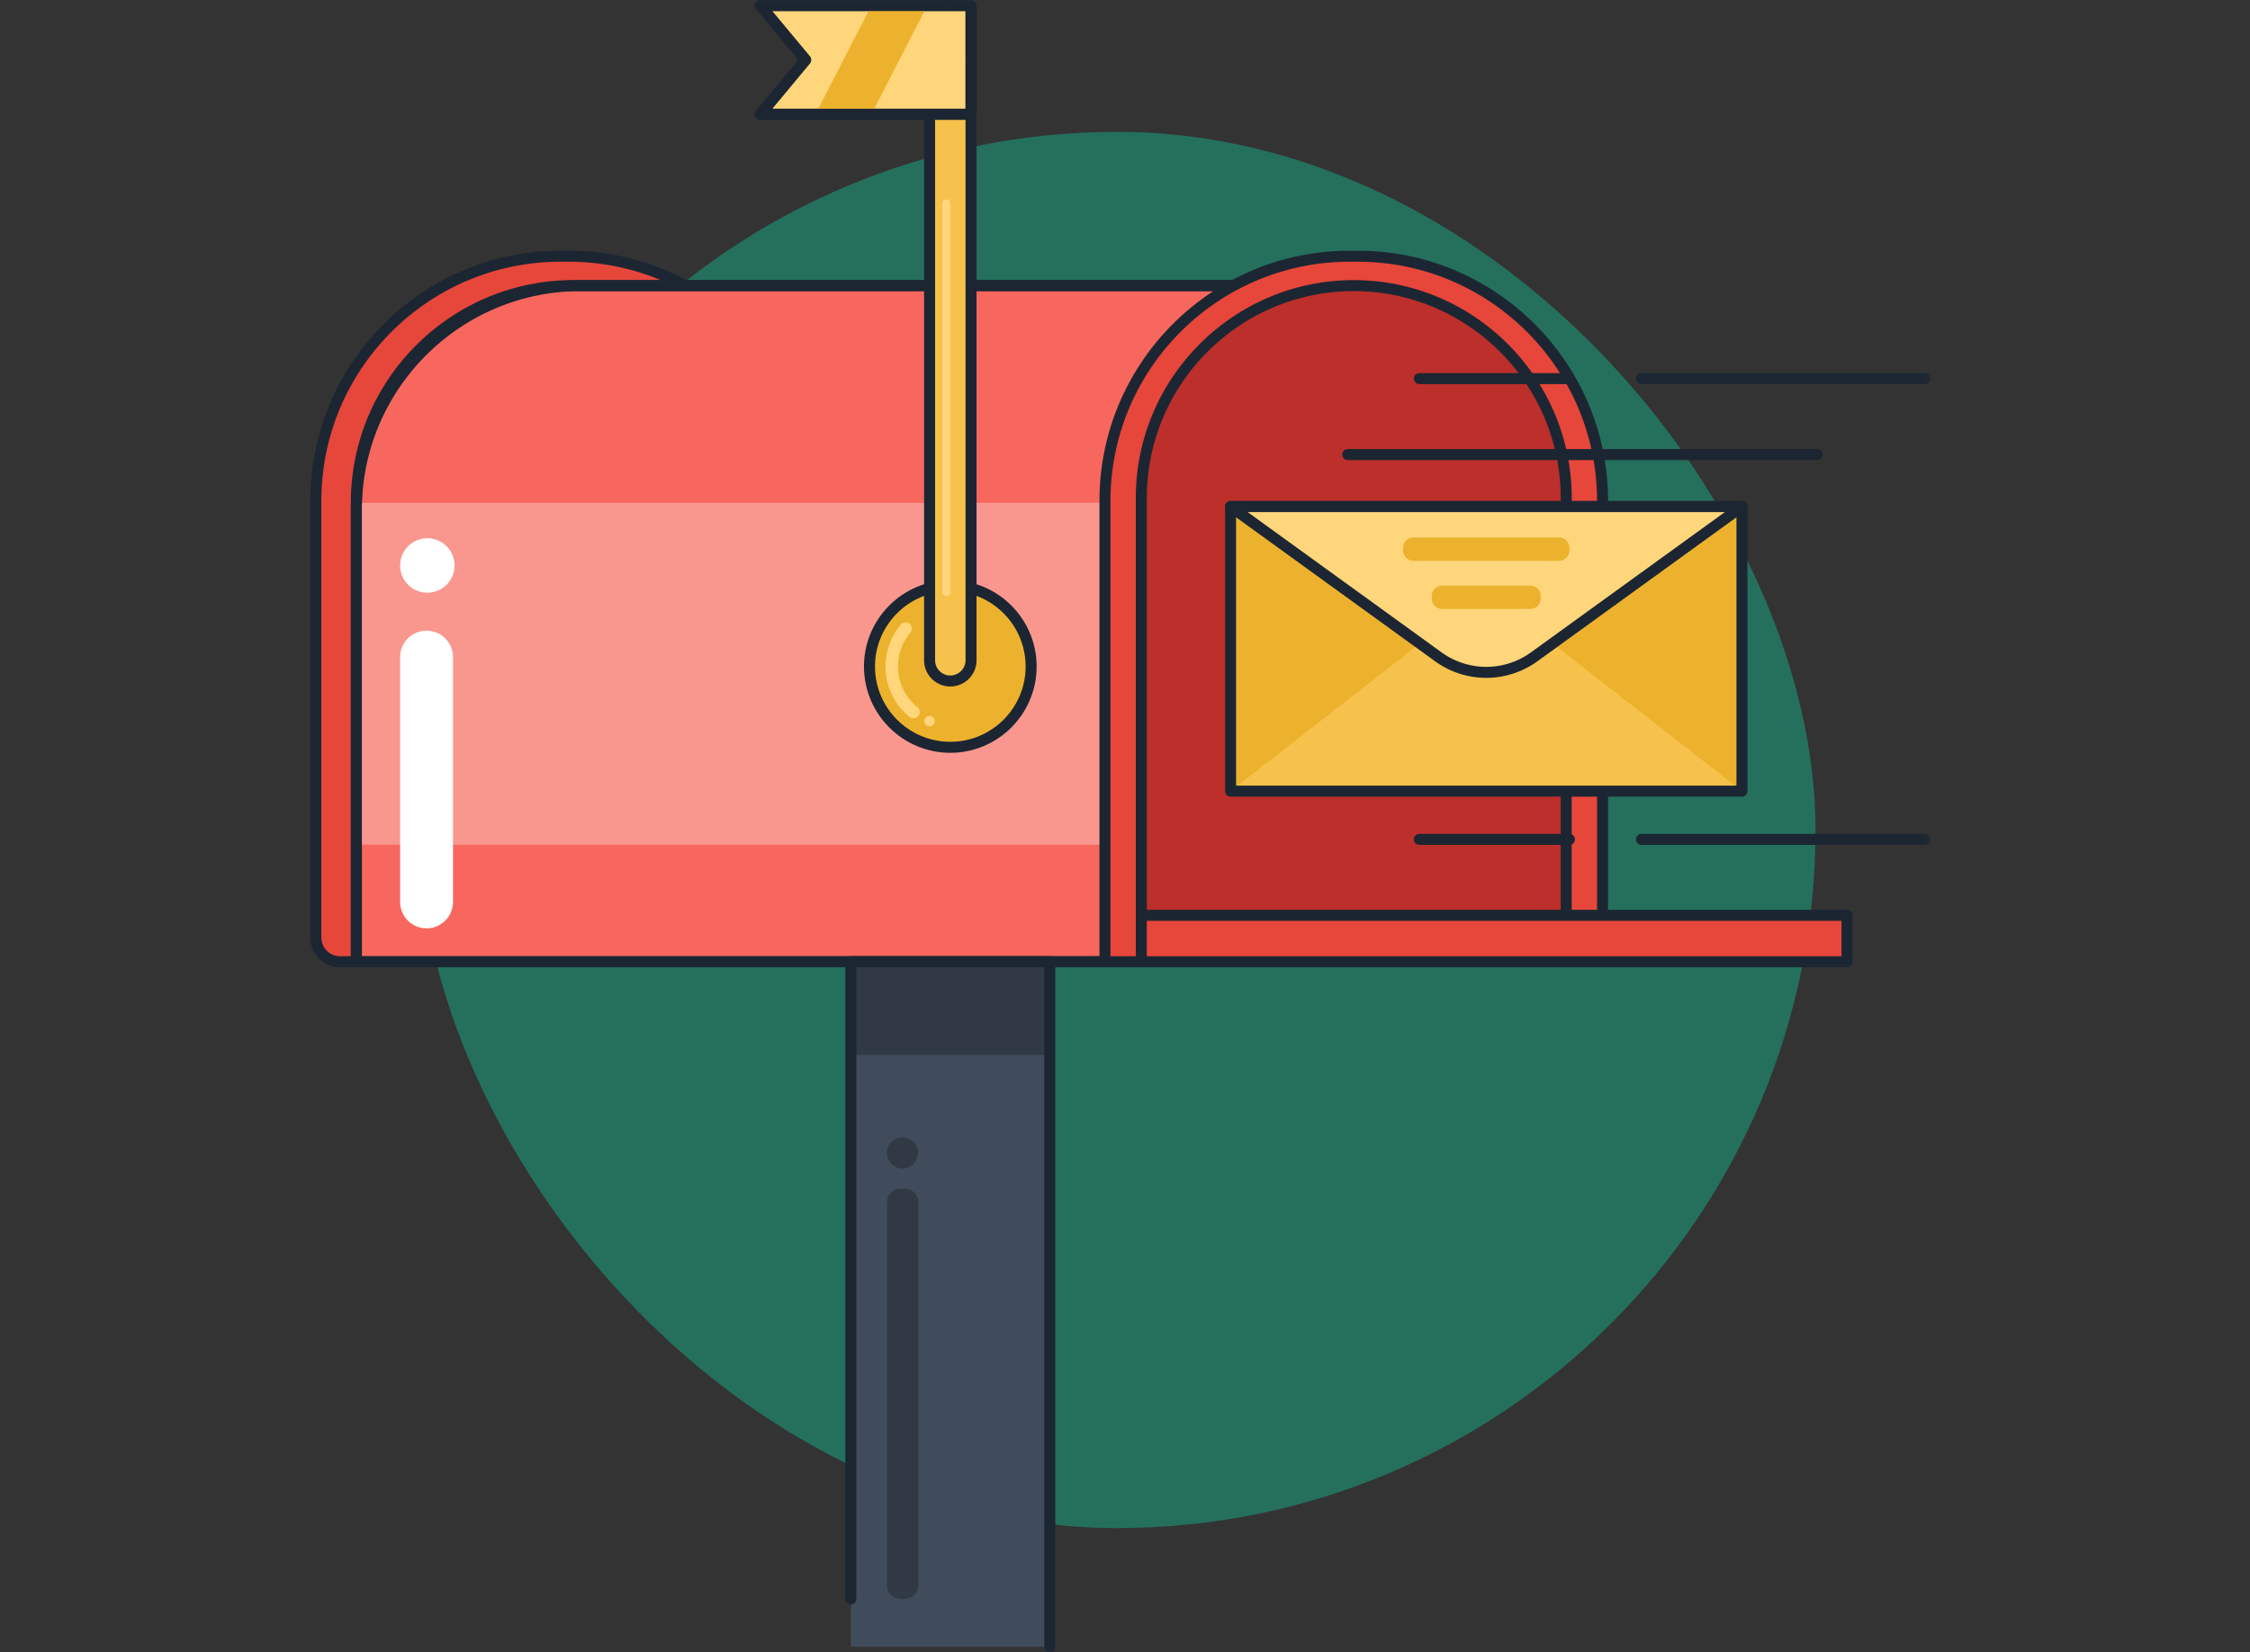 <svg xmlns="http://www.w3.org/2000/svg" xmlns:xlink="http://www.w3.org/1999/xlink" width="290" height="213" viewBox="0 0 290 213">
    <rect x="0" y="0" width="290" height="213" fill="#333333" stroke="none"/>
    <defs>
        <path id="a" d="M0 213h208.843V0H0z"/>
    </defs>
    <g fill="none" fill-rule="evenodd">
        <rect width="180" height="180" x="54" y="17" fill="#00FFBF" fill-opacity=".3" rx="90"/>
        <g transform="translate(40)">
            <path fill="#E7463B" d="M33.31 33.033h-1.068C14.827 33.033.71 47.15.71 64.565v56.302a3.123 3.123 0 0 0 3.122 3.123H61.72a3.123 3.123 0 0 0 3.123-3.123V64.565c0-17.415-14.118-31.532-31.532-31.532"/>
            <path fill="#1C2632" d="M32.242 33.743C15.247 33.743 1.42 47.57 1.42 64.565v56.302a2.415 2.415 0 0 0 2.413 2.413H61.72a2.416 2.416 0 0 0 2.413-2.413V64.565c0-16.995-13.827-30.822-30.823-30.822h-1.068zM61.72 124.7H3.833A3.837 3.837 0 0 1 0 120.867V64.565c0-17.779 14.464-32.242 32.242-32.242h1.068c17.779 0 32.243 14.463 32.243 32.242v56.302a3.837 3.837 0 0 1-3.833 3.833z"/>
            <path fill="#F8675D" d="M134.484 123.99H5.932V64.781c0-15.44 12.517-27.958 27.958-27.958h100.594v87.167z"/>
            <path fill="#1C2632" d="M6.642 123.28h127.132V37.533H33.89c-15.024 0-27.248 12.224-27.248 27.248v58.499zm127.842 1.42H5.932a.71.71 0 0 1-.71-.71V64.781c0-15.807 12.86-28.668 28.668-28.668h100.594a.71.71 0 0 1 .71.71v87.167a.71.71 0 0 1-.71.71z"/>
            <mask id="b" fill="#fff">
                <use xlink:href="#a"/>
            </mask>
            <path fill="#F9978F" d="M5.932 108.897h128.552V64.821H5.932z" mask="url(#b)"/>
            <path fill="#1C2632" d="M6.642 123.28h127.132V37.533H34.851c-15.554 0-28.209 12.655-28.209 28.21v57.537zm127.842 1.42H5.932a.71.71 0 0 1-.71-.71V65.742c0-16.337 13.292-29.629 29.63-29.629h99.632a.71.71 0 0 1 .71.71v87.167a.71.71 0 0 1-.71.71z" mask="url(#b)"/>
            <path fill="#E7463B" d="M135.018 33.033h-1.068c-17.415 0-31.532 14.117-31.532 31.532v59.425h61.01a3.123 3.123 0 0 0 3.123-3.123V64.565c0-17.415-14.118-31.532-31.533-31.532" mask="url(#b)"/>
            <path fill="#1C2632" d="M103.128 123.28h60.3a2.415 2.415 0 0 0 2.413-2.413V64.565c0-16.995-13.827-30.822-30.822-30.822h-1.069c-16.995 0-30.822 13.827-30.822 30.822v58.715zm60.3 1.42h-61.01a.71.71 0 0 1-.71-.71V64.565c0-17.779 14.464-32.242 32.242-32.242h1.069c17.778 0 32.242 14.463 32.242 32.242v56.302a3.837 3.837 0 0 1-3.833 3.833z" mask="url(#b)"/>
            <path fill="#BC2F2B" d="M134.484 36.823c-15.123 0-27.382 12.26-27.382 27.383v56.662a3.123 3.123 0 0 0 3.122 3.122h48.52a3.123 3.123 0 0 0 3.123-3.122V64.206c0-15.123-12.26-27.383-27.383-27.383" mask="url(#b)"/>
            <path fill="#1C2632" d="M134.484 37.533c-14.707 0-26.672 11.966-26.672 26.673v56.662a2.415 2.415 0 0 0 2.412 2.412h48.52a2.415 2.415 0 0 0 2.413-2.412V64.206c0-14.707-11.966-26.673-26.673-26.673m24.26 87.167h-48.52a3.837 3.837 0 0 1-3.832-3.832V64.206c0-15.49 12.602-28.093 28.092-28.093 15.49 0 28.093 12.603 28.093 28.093v56.662a3.837 3.837 0 0 1-3.833 3.832" mask="url(#b)"/>
            <path fill="#EDB22D" d="M72.067 85.924c0 5.754 4.664 10.418 10.418 10.418 5.753 0 10.418-4.664 10.418-10.418s-4.665-10.418-10.418-10.418c-5.754 0-10.418 4.664-10.418 10.418" mask="url(#b)"/>
            <path fill="#1C2632" d="M82.485 76.216c-5.353 0-9.709 4.355-9.709 9.708s4.356 9.708 9.709 9.708 9.707-4.355 9.707-9.708-4.354-9.708-9.707-9.708m0 20.836c-6.137 0-11.129-4.992-11.129-11.128s4.992-11.128 11.129-11.128c6.135 0 11.127 4.992 11.127 11.128S88.62 97.052 82.485 97.052" mask="url(#b)"/>
            <path fill="#FFD67B" d="M77.732 92.593a.8.8 0 0 0 .505-1.424 6.752 6.752 0 0 1-.904-9.606.801.801 0 1 0-1.223-1.036 8.357 8.357 0 0 0-1.977 5.397 8.323 8.323 0 0 0 3.094 6.49c.149.12.327.18.505.18" mask="url(#b)"/>
            <path fill="#F7C24C" d="M82.485.71a2.671 2.671 0 0 0-2.672 2.671v81.742a2.671 2.671 0 1 0 5.343 0V3.38A2.671 2.671 0 0 0 82.485.71" mask="url(#b)"/>
            <path fill="#1C2632" d="M82.485 1.42c-1.082 0-1.962.88-1.962 1.961v81.742c0 1.081.88 1.961 1.962 1.961 1.081 0 1.96-.88 1.96-1.961V3.38c0-1.081-.879-1.961-1.96-1.961m0 87.084a3.385 3.385 0 0 1-3.382-3.381V3.38A3.385 3.385 0 0 1 82.485 0a3.385 3.385 0 0 1 3.38 3.381v81.742a3.385 3.385 0 0 1-3.38 3.381" mask="url(#b)"/>
            <path fill="#FFD67B" d="M58.003.71h27.153v14.024H58.003l5.832-7.012z" mask="url(#b)"/>
            <path fill="#1C2632" d="M59.517 14.024h24.929V1.42h-24.93l4.864 5.848a.71.71 0 0 1 0 .908l-4.863 5.848zm25.639 1.42H58.003a.71.71 0 0 1-.546-1.164l5.454-6.558-5.454-6.558A.71.71 0 0 1 58.003 0h27.153a.71.71 0 0 1 .71.71v14.024a.71.71 0 0 1-.71.71z" mask="url(#b)"/>
            <path fill="#EDB22D" d="M72.312 14.734h-7.213L72.312.71h7.212z" mask="url(#b)"/>
            <path fill="#1C2632" d="M59.517 14.024h24.929V1.42h-24.93l4.864 5.848a.71.71 0 0 1 0 .908l-4.863 5.848zm25.639 1.42H58.003a.71.71 0 0 1-.546-1.164l5.454-6.558-5.454-6.558A.71.71 0 0 1 58.003 0h27.153a.71.71 0 0 1 .71.71v14.024a.71.71 0 0 1-.71.71z" mask="url(#b)"/>
            <path fill="#FFD67B" d="M82.028 76.808h-.118a.457.457 0 0 1-.456-.456V26.176c0-.252.204-.456.456-.456h.118c.252 0 .457.204.457.456v50.176a.457.457 0 0 1-.457.456M79.141 92.97a.668.668 0 1 0 1.336 0 .668.668 0 0 0-1.336 0" mask="url(#b)"/>
            <g fill="#FFF" mask="url(#b)">
                <path d="M14.98 119.682a3.406 3.406 0 0 1-3.406-3.405V84.714a3.406 3.406 0 0 1 6.812 0v31.563a3.406 3.406 0 0 1-3.406 3.405M18.587 72.902a3.506 3.506 0 1 1-7.012 0 3.506 3.506 0 0 1 7.012 0"/>
            </g>
            <path fill="#E7463B" d="M107.102 123.99h90.957v-5.986h-90.957z" mask="url(#b)"/>
            <path fill="#1C2632" d="M107.812 123.28h89.537v-4.566h-89.537v4.566zm90.247 1.42h-90.957a.71.71 0 0 1-.71-.71v-5.986a.71.71 0 0 1 .71-.71h90.957a.71.71 0 0 1 .71.71v5.986a.71.71 0 0 1-.71.71z" mask="url(#b)"/>
            <path fill="#404C5B" d="M69.665 212.29h25.64v-88.3h-25.64z" mask="url(#b)"/>
            <path fill="#303944" d="M69.665 136.01h25.64v-12.02h-25.64z" mask="url(#b)"/>
            <path fill="#1C2632" d="M95.304 213a.71.71 0 0 1-.71-.71V124.7h-24.22v81.437a.71.71 0 0 1-1.42 0V123.99a.71.71 0 0 1 .71-.71h25.64a.71.71 0 0 1 .71.71v88.3a.71.71 0 0 1-.71.71" mask="url(#b)"/>
            <path fill="#303944" d="M76.576 206.137h-.463a1.797 1.797 0 0 1-1.796-1.797v-49.317c0-.992.804-1.797 1.796-1.797h.463c.992 0 1.797.805 1.797 1.797v49.317c0 .992-.805 1.797-1.797 1.797M78.324 148.633a2.004 2.004 0 1 0-4.008 0 2.004 2.004 0 0 0 4.008 0" mask="url(#b)"/>
            <path fill="#EDB22D" d="M184.52 65.3h-65.915v36.695h65.914z" mask="url(#b)"/>
            <path fill="#F7C24C" d="M118.605 101.995l32.957-25.692 32.957 25.692z" mask="url(#b)"/>
            <path fill="#FFD67B" d="M118.605 65.3l26.77 19.371a10.554 10.554 0 0 0 12.374 0L184.52 65.3h-65.914z" mask="url(#b)"/>
            <path fill="#1C2632" d="M120.797 66.01l24.994 18.086a9.826 9.826 0 0 0 11.542 0l24.994-18.087h-61.53zm30.765 21.38c-2.314 0-4.629-.714-6.604-2.144l-26.77-19.372a.71.71 0 0 1 .417-1.285h65.914a.71.71 0 0 1 .416 1.285l-26.77 19.372a11.247 11.247 0 0 1-6.603 2.144z" mask="url(#b)"/>
            <path fill="#1C2632" d="M119.315 66.01v35.275h64.494V66.009h-64.494zm-.71 36.695a.71.71 0 0 1-.71-.71V65.299a.71.71 0 0 1 .71-.71h65.914a.71.71 0 0 1 .71.71v36.696a.71.71 0 0 1-.71.71h-65.914z" mask="url(#b)"/>
            <path fill="#EDB22D" d="M160.949 72.296h-18.775a1.331 1.331 0 0 1-1.33-1.331v-.343c0-.735.595-1.331 1.33-1.331h18.775c.735 0 1.331.596 1.331 1.331v.343c0 .735-.596 1.33-1.331 1.33M157.25 78.507h-11.377a1.331 1.331 0 0 1-1.331-1.332v-.342c0-.735.596-1.331 1.331-1.331h11.378c.735 0 1.33.596 1.33 1.33v.343c0 .736-.595 1.332-1.33 1.332" mask="url(#b)"/>
            <path fill="#F7C24C" d="M133.708 58.605h60.515" mask="url(#b)"/>
            <path fill="#1C2632" d="M194.223 59.315h-60.515a.71.71 0 0 1 0-1.42h60.515a.71.71 0 0 1 0 1.42" mask="url(#b)"/>
            <path fill="#F7C24C" d="M142.938 48.81h19.342" mask="url(#b)"/>
            <path fill="#1C2632" d="M162.28 49.52h-19.342a.71.71 0 0 1 0-1.42h19.342a.71.71 0 0 1 0 1.42" mask="url(#b)"/>
            <path fill="#F7C24C" d="M171.574 48.81h36.559" mask="url(#b)"/>
            <path fill="#1C2632" d="M208.133 49.52h-36.558a.71.71 0 0 1 0-1.42h36.558a.71.71 0 0 1 0 1.42" mask="url(#b)"/>
            <path fill="#F7C24C" d="M142.938 108.213h19.342" mask="url(#b)"/>
            <path fill="#1C2632" d="M162.28 108.923h-19.342a.71.71 0 0 1 0-1.42h19.342a.71.71 0 0 1 0 1.42" mask="url(#b)"/>
            <path fill="#F7C24C" d="M171.574 108.213h36.559" mask="url(#b)"/>
            <path fill="#1C2632" d="M208.133 108.923h-36.558a.71.71 0 0 1 0-1.42h36.558a.71.71 0 0 1 0 1.42" mask="url(#b)"/>
        </g>
    </g>
</svg>
